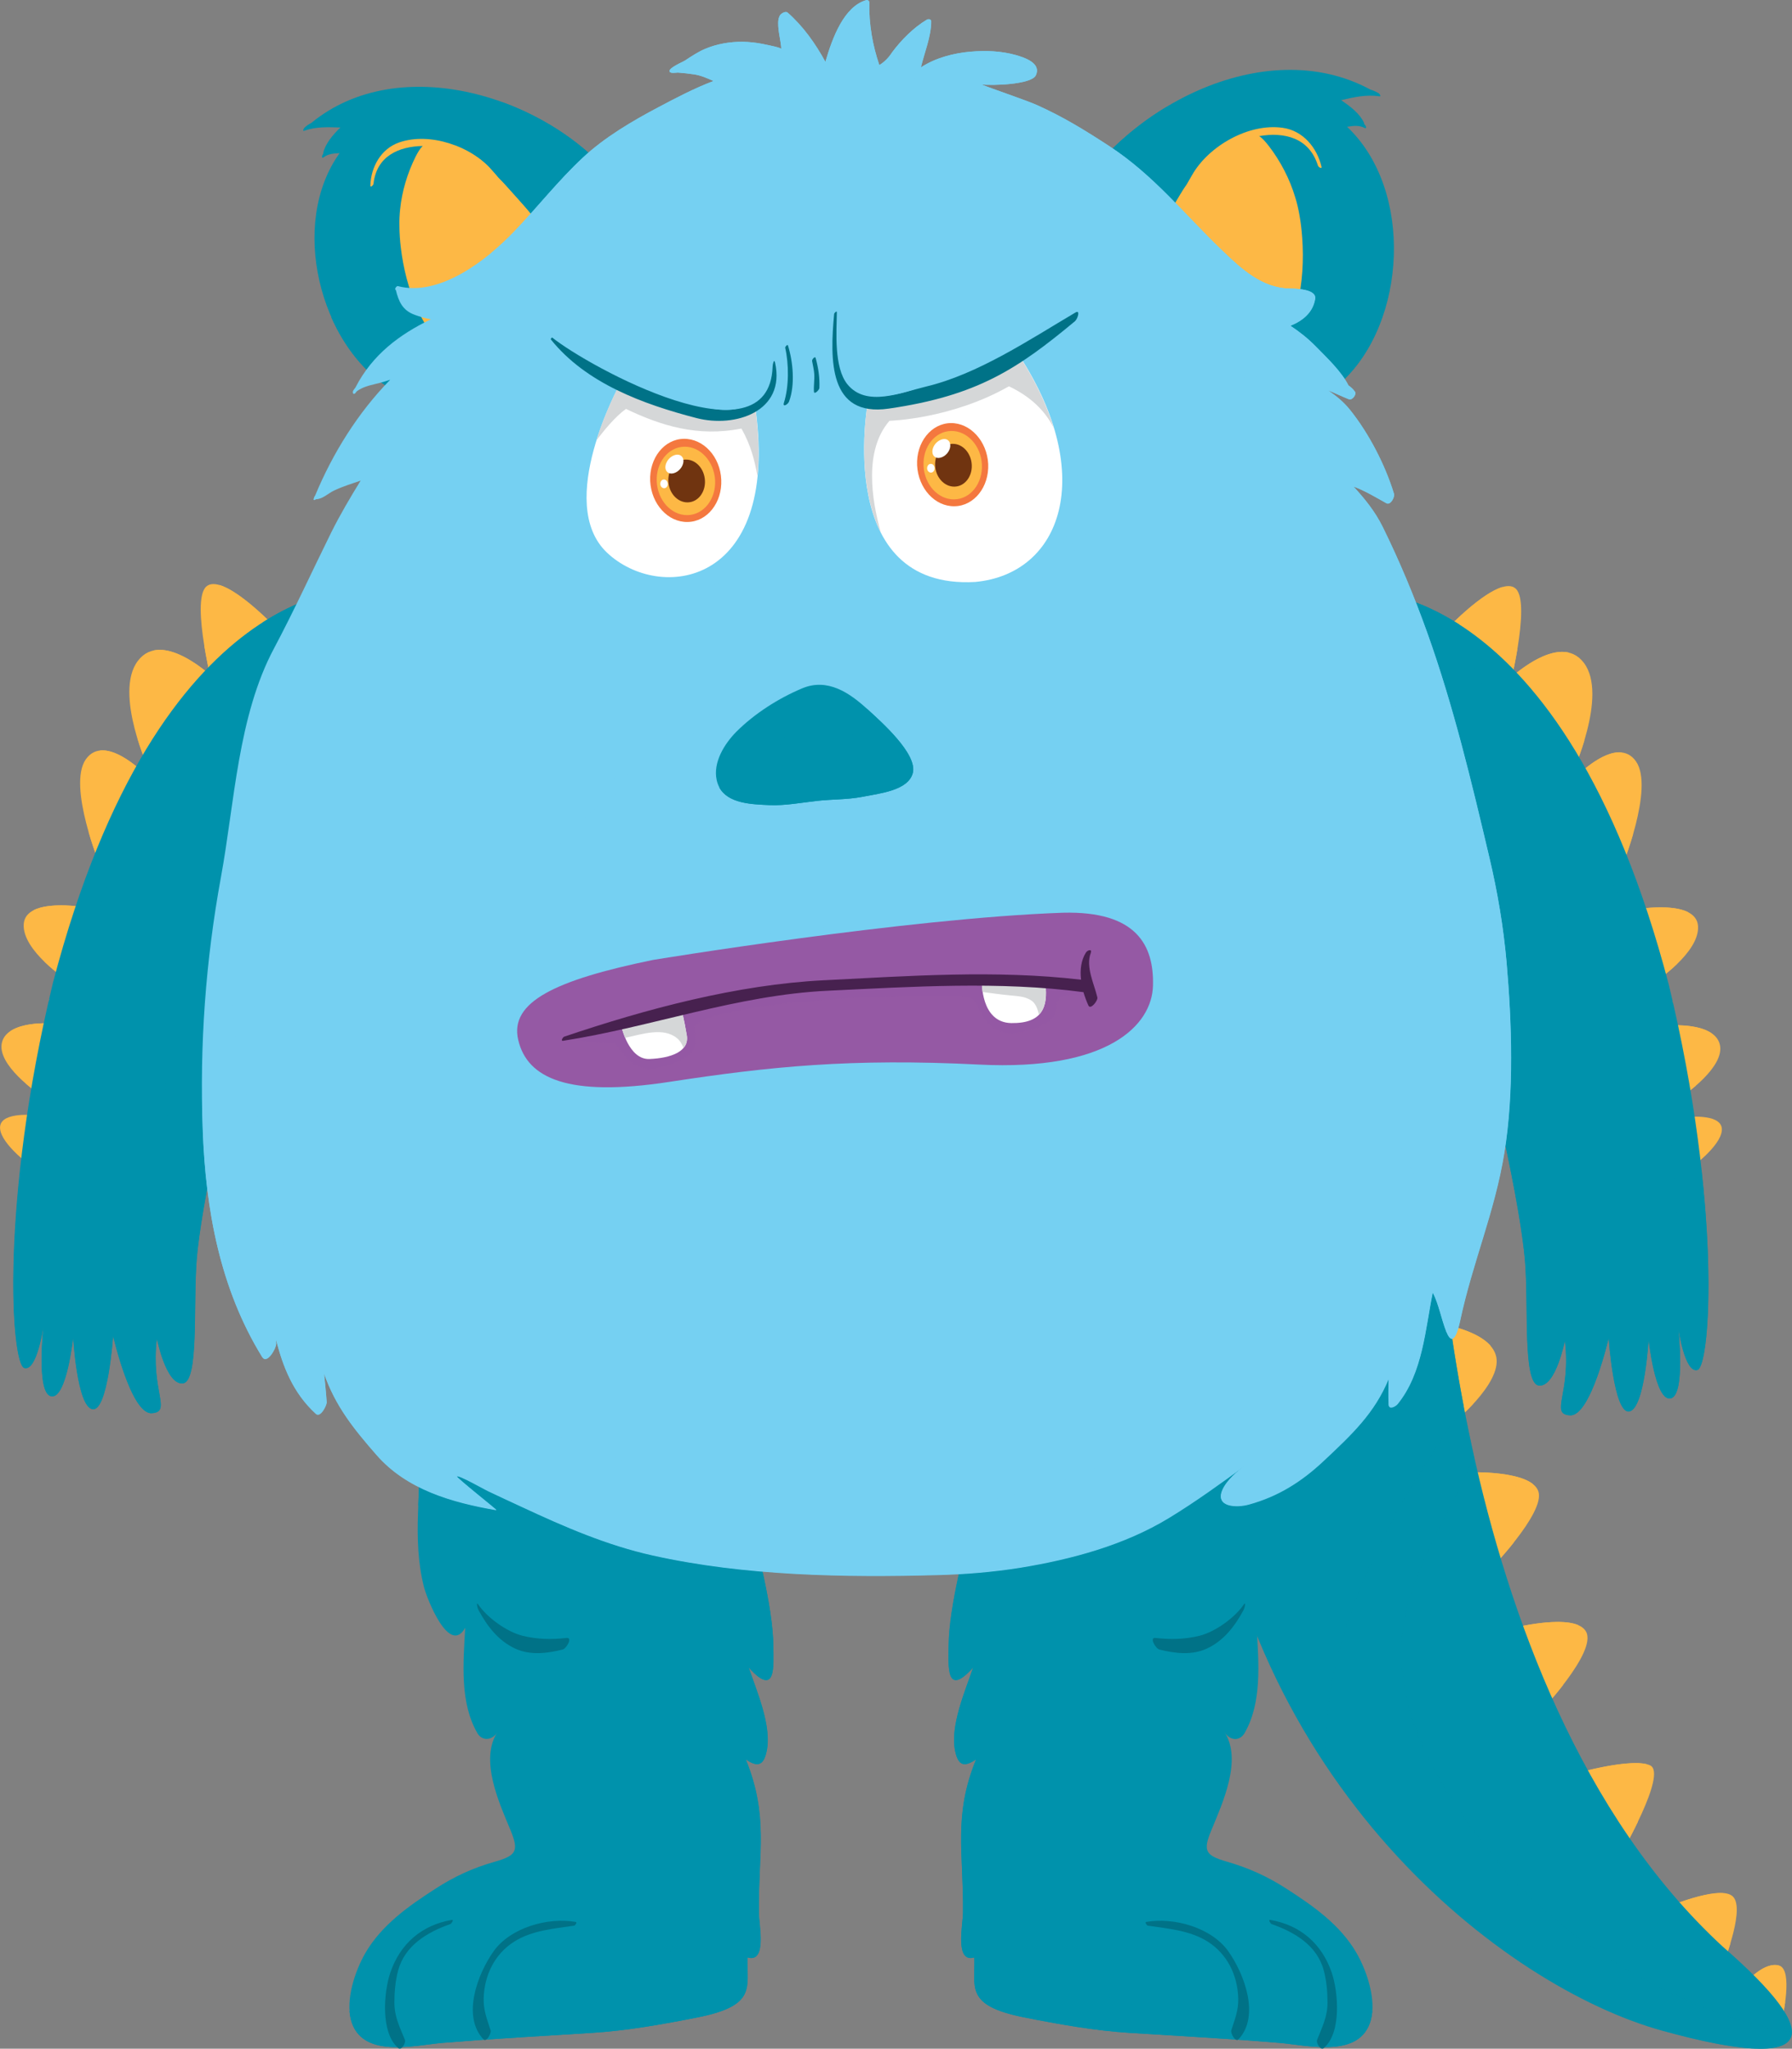 <?xml version="1.0" encoding="utf-8"?>
<!-- Generator: Adobe Illustrator 24.0.1, SVG Export Plug-In . SVG Version: 6.00 Build 0)  -->
<svg version="1.1" id="Layer_1" xmlns="http://www.w3.org/2000/svg" xmlns:xlink="http://www.w3.org/1999/xlink" x="0px" y="0px"
	 viewBox="0 0 125.27 143.14" style="enable-background:new 0 0 125.27 143.14;" xml:space="preserve">
<rect x="0" y="0" width="125.27" height="143.14" fill="#808080" stroke="none"/>
<style type="text/css">
	.st0{fill:#FDB845;}
	.st1{fill:#0092AC;}
	.st2{opacity:0.5;fill:#0092AC;}
	.st3{fill:#007287;}
	.st4{fill:none;}
	.st5{fill:#F79142;}
	.st6{fill:#75D0F2;}
	.st7{fill:#FFFFFF;}
	.st8{fill:#D5D7D8;}
	.st9{fill:#F4783F;}
	.st10{fill:#703410;}
	.st11{fill:#9559A4;}
	.st12{opacity:0.5;fill:#9559A4;}
	.st13{fill:#47214F;}
</style>
<g>
	<g>
		<g>
			<path class="st0" d="M100.4,92.45c0,0,3.83,0.49,4.2,2.37c0.36,1.88-3.04,4.62-3.04,4.62L100.4,92.45z"/>
			<path class="st0" d="M102.48,94.94c0.21-0.8,0.98-0.95,1.73-0.9c-1.07-1.25-3.81-1.6-3.81-1.6l1.16,6.99c0,0,0.69-0.56,1.42-1.34
				C102.47,97.12,102.21,95.97,102.48,94.94z"/>
			<path class="st0" d="M102.59,102.87c0,0,4.44-0.19,4.95,1.33c0.51,1.52-3.55,5.65-3.55,5.65L102.59,102.87z"/>
			<path class="st0" d="M105.41,106.69c-0.2-0.66-0.51-1.38-0.32-2.07c0.21-0.74,1.19-0.96,2.08-0.92c-1.2-0.97-4.58-0.83-4.58-0.83
				l1.4,6.98c0,0,0.92-0.94,1.83-2.08C105.65,107.43,105.52,107.06,105.41,106.69z"/>
			<path class="st0" d="M105.45,113.82c0,0,4.67-1.24,5.43,0.19c0.76,1.43-3.24,5.62-3.24,5.62L105.45,113.82z"/>
			<path class="st0" d="M108.49,115.15c0.09-1.12,0.94-1.44,1.85-1.6c-1.46-0.64-4.89,0.27-4.89,0.27l2.19,5.81
				c0,0,0.8-0.84,1.62-1.89C108.77,116.93,108.42,116.06,108.49,115.15z"/>
			<path class="st0" d="M110.11,123.91c0,0,4-1.14,5.24-0.57c1.24,0.57-2.09,6.28-2.09,6.28L110.11,123.91z"/>
			<path class="st0" d="M113.62,124.77c0.01-0.88,0.74-1.3,1.52-1.5c-1.43-0.38-5.02,0.65-5.02,0.65l3.14,5.71
				c0,0,0.63-1.08,1.24-2.35C113.94,126.56,113.6,125.68,113.62,124.77z"/>
			<path class="st0" d="M116.3,133.34c0,0,3.74-1.62,4.76-0.9c1.03,0.72-0.55,4.55-0.51,4.65
				C120.59,137.2,116.3,133.34,116.3,133.34z"/>
			<path class="st0" d="M119.42,133.42c0.12-0.5,0.54-0.88,1.03-1.15c-1.44-0.09-4.15,1.07-4.15,1.07s4.29,3.86,4.25,3.76
				c-0.01-0.04,0.2-0.61,0.42-1.34C120.1,135.34,119.19,134.35,119.42,133.42z"/>
			<path class="st0" d="M122.16,138.39c0,0,1.23-1.37,2.22-1.06c0.99,0.31,0.21,3.7,0.21,3.7L122.16,138.39z"/>
			<path class="st0" d="M123.91,138.49c-0.07-0.48,0.14-0.87,0.45-1.16c-0.99-0.28-2.2,1.07-2.2,1.07l2.43,2.63
				c0,0,0.12-0.51,0.2-1.15C124.35,139.53,123.99,139.09,123.91,138.49z"/>
		</g>
		<path class="st1" d="M100.28,80.06c0,0,0.32,37.64,20.12,55.92c7.24,6.28,6.85,8.95-4.19,5.9c-11.04-3.05-29.32-17.14-31.99-42.27
			C81.18,72.38,99.2,66.03,100.28,80.06z"/>
		<path class="st2" d="M115.1,138.37c-3.72-2-7.27-4.57-10-7.83c-3.31-3.95-6.61-8.67-7.1-13.96c-0.5-5.45,2.95-9.97,5.05-14.79
			c-2.69-11.98-2.78-21.73-2.78-21.73c-1.08-14.03-19.1-7.68-16.06,19.55c2.67,25.13,20.95,39.23,31.99,42.27
			c6.18,1.71,9.02,1.62,9.06,0.11C121.68,141.39,118.16,140.02,115.1,138.37z"/>
		<path class="st2" d="M93.51,115.73c1.64-6.36,5.05-12.1,8.82-17.46c-1.98-10.32-2.04-18.22-2.04-18.22
			c-1.08-14.03-19.1-7.68-16.06,19.55c1.01,9.52,4.26,17.45,8.51,23.8C92.58,120.84,92.86,118.24,93.51,115.73z"/>
		<path class="st1" d="M103.46,106.77c0,0,4.9,21.61,19.11,31.8C111.5,135.55,102.45,113.18,103.46,106.77z"/>
	</g>
	<g>
		<g>
			<path class="st1" d="M54.06,114.99c-0.03-2.81-1.24-7.13-1.45-8.12c-0.73-3.38-1.67-6.74-2.56-10.08
				c-0.79-2.95-1.74-5.96-3.61-8.42c-2.11-2.77-5.49-4.06-8.87-2.92c-7.69,2.59-8.12,13.67-8.35,20.3
				c-0.06,1.72-0.01,3.47,0.42,5.14c0.21,0.82,1.77,4.81,2.88,2.84c-0.14,2.49-0.38,5.23,0.85,7.36c0.29,0.5,0.87,0.53,1.26,0.12
				c0.05-0.06,0.1-0.12,0.14-0.19c-1.26,1.94,0.13,4.96,0.91,6.83c0.6,1.46,0.44,1.79-1.08,2.22c-1.52,0.43-2.83,1.03-4.16,1.89
				c-1.88,1.21-3.77,2.54-4.91,4.51c-0.71,1.24-1.38,3.23-0.99,4.66c0.74,2.73,4.43,1.77,6.4,1.6c3.28-0.27,7.2-0.5,10.47-0.7
				c2.43-0.15,4.94-0.6,7.36-1.08c4.19-0.83,3.41-2.12,3.49-4.19c1.38,0.41,0.8-2.28,0.79-3.13c-0.04-4.18,0.7-6.75-0.91-10.7
				c0.75,0.49,1.23,0.53,1.46-0.59c0.37-1.76-0.71-4.21-1.26-5.84C54.26,118.64,54.08,116.41,54.06,114.99z"/>
		</g>
		<g>
			<path class="st1" d="M54.06,114.99c-0.03-2.81-1.24-7.13-1.45-8.12c-0.73-3.38-1.67-6.74-2.56-10.08
				c-0.79-2.95-1.74-5.96-3.61-8.42c-2.11-2.77-5.49-4.06-8.87-2.92c-7.48,2.52-8.09,13.07-8.33,19.74c2.7,1.22,8.26,3.51,15.2,5.14
				c4.15,1.1,6.72,6.35,1.95,3.67c3.67,5.74,2.93,9.16-0.12,5.38c0,0,4,9.83,3.05,12.1c-0.61,1.47-2.93-2.57-2.93-2.57
				s2.95,8.27-2.08,10.14c-5.25,1.96-8.43,2.08-8.92-0.24c-0.49-2.32,1.1-3.91,2.81-4.28c0,0-6.48,0.73-7.21,4.64
				c-0.49,2.57-2.81,2.44-3.18-0.49c-0.37-2.93,3.68-4.26,3.68-4.26s-5.02,0.84-5.51,4.01c-0.23,1.5-0.9,2.17-1.55,2.08
				c0.02,0.21,0.05,0.42,0.1,0.62c0.74,2.73,4.43,1.77,6.4,1.6c3.28-0.27,7.2-0.5,10.47-0.7c2.43-0.15,4.94-0.6,7.36-1.08
				c4.19-0.83,3.41-2.12,3.49-4.19c1.38,0.41,0.8-2.28,0.79-3.13c-0.04-4.18,0.7-6.75-0.91-10.7c0.75,0.49,1.23,0.53,1.46-0.59
				c0.37-1.76-0.71-4.21-1.26-5.84C54.26,118.64,54.08,116.41,54.06,114.99z"/>
		</g>
		<g>
			<path class="st3" d="M40.24,134.28c-1.93-0.34-4.56,0.39-5.74,2.06c-1.1,1.55-2.24,4.52-0.7,6.15c0.21,0.22,0.55-0.44,0.5-0.62
				c-0.25-0.81-0.51-1.37-0.49-2.26c0.05-1.6,0.76-3.08,2.13-3.95c1.24-0.79,2.79-0.91,4.2-1.12
				C40.21,134.53,40.37,134.3,40.24,134.28z"/>
			<path class="st3" d="M31.58,134.14c-2.1,0.36-3.6,1.66-4.29,3.67c-0.47,1.37-0.7,4.24,0.56,5.29c0.22,0.18,0.53-0.39,0.46-0.57
				c-0.38-0.95-0.74-1.61-0.74-2.63c0-0.72,0.07-1.52,0.26-2.22c0.47-1.76,2.05-2.69,3.65-3.25
				C31.57,134.39,31.75,134.11,31.58,134.14z"/>
		</g>
		<path class="st3" d="M39.6,114.44c-1.04,0.12-2.04,0.1-3.06-0.15c-1.13-0.28-2.49-1.28-3.11-2.19c-0.15-0.23-0.08,0.21,0.03,0.41
			c0.6,1.11,1.38,2.13,2.55,2.67c1.06,0.49,2.23,0.34,3.32,0.07C39.6,115.18,40.06,114.38,39.6,114.44z"/>
		<path class="st1" d="M37.46,113.68c-0.62-0.19-1.2-0.45-1.79-0.73c-0.42-0.2-0.97-0.56-1.13-1c-0.05-0.13-0.28,0.14-0.26,0.24
			c0.13,0.51,0.54,0.77,0.89,1.13c0.47,0.49,1.39,0.8,2.06,0.83C37.39,114.15,37.68,113.74,37.46,113.68z"/>
		<path class="st1" d="M38.65,129.77c-1.55-2.69-2.58-7.93-2.22-11.04c0.05-0.46-0.4-0.29-0.59-0.08c-0.42,0.45-1.15,1.17-1.28,0.13
			c-0.11-0.89-0.02-1.83,0.01-2.72c0.01-0.27-0.29,0.04-0.31,0.17c-0.21,1.17-0.89,3.01-0.16,4.11c0.29,0.44,0.89,0.05,1.38-0.39
			c-0.12,1.51,0.07,2.85,0.47,4.4c0.4,1.58,0.79,3.41,1.92,4.63C38.17,129.3,38.85,130.1,38.65,129.77z"/>
	</g>
	<g>
		<g>
			<path class="st1" d="M68.03,116.5c-0.55,1.63-1.63,4.08-1.26,5.84c0.23,1.12,0.71,1.08,1.46,0.59c-1.6,3.95-0.86,6.52-0.91,10.7
				c-0.01,0.85-0.59,3.54,0.79,3.13c0.08,2.07-0.7,3.36,3.49,4.19c2.42,0.48,4.93,0.93,7.36,1.08c3.27,0.2,7.2,0.42,10.47,0.7
				c1.97,0.16,5.66,1.13,6.4-1.6c0.39-1.43-0.28-3.42-0.99-4.66c-1.14-1.98-3.03-3.3-4.91-4.51c-1.33-0.86-2.64-1.45-4.16-1.89
				c-1.53-0.44-1.69-0.76-1.08-2.22c0.77-1.87,2.17-4.89,0.91-6.83c0.04,0.07,0.09,0.13,0.14,0.19c0.39,0.42,0.96,0.39,1.26-0.12
				c1.23-2.13,0.99-4.87,0.85-7.36c1.11,1.97,2.67-2.02,2.88-2.84c0.43-1.67,0.48-3.42,0.42-5.14c-0.23-6.63-0.66-17.71-8.35-20.3
				c-3.37-1.13-6.75,0.15-8.87,2.92c-1.87,2.46-2.83,5.47-3.61,8.42c-0.89,3.34-1.84,6.7-2.56,10.08c-0.21,0.99-1.43,5.31-1.45,8.12
				C66.3,116.41,66.12,118.64,68.03,116.5z"/>
		</g>
		<g>
			<path class="st1" d="M66.32,114.99c0.03-2.81,1.24-7.13,1.45-8.12c0.73-3.38,1.67-6.74,2.56-10.08c0.79-2.95,1.74-5.96,3.61-8.42
				c2.11-2.77,5.49-4.06,8.87-2.92c7.48,2.52,8.09,13.07,8.33,19.74c-2.7,1.22-8.26,3.51-15.2,5.14c-4.15,1.1-6.72,6.35-1.96,3.67
				c-3.67,5.74-2.93,9.16,0.12,5.38c0,0-4,9.83-3.06,12.1c0.61,1.47,2.93-2.57,2.93-2.57s-2.95,8.27,2.08,10.14
				c5.25,1.96,8.43,2.08,8.92-0.24c0.49-2.32-1.1-3.91-2.81-4.28c0,0,6.48,0.73,7.21,4.64c0.49,2.57,2.81,2.44,3.18-0.49
				c0.37-2.93-3.68-4.26-3.68-4.26s5.02,0.84,5.51,4.01c0.23,1.5,0.9,2.17,1.55,2.08c-0.02,0.21-0.05,0.42-0.1,0.62
				c-0.74,2.73-4.43,1.77-6.4,1.6c-3.28-0.27-7.2-0.5-10.47-0.7c-2.43-0.15-4.94-0.6-7.36-1.08c-4.19-0.83-3.41-2.12-3.49-4.19
				c-1.38,0.41-0.8-2.28-0.79-3.13c0.04-4.18-0.7-6.75,0.91-10.7c-0.75,0.49-1.23,0.53-1.46-0.59c-0.37-1.76,0.71-4.21,1.26-5.84
				C66.12,118.64,66.3,116.41,66.32,114.99z"/>
		</g>
		<g>
			<path class="st3" d="M80.13,134.28c1.93-0.34,4.56,0.39,5.74,2.06c1.1,1.55,2.24,4.52,0.7,6.15c-0.21,0.22-0.55-0.44-0.5-0.62
				c0.25-0.81,0.51-1.37,0.49-2.26c-0.05-1.6-0.76-3.08-2.13-3.95c-1.24-0.79-2.79-0.91-4.2-1.12
				C80.17,134.53,80.01,134.3,80.13,134.28z"/>
			<path class="st3" d="M88.8,134.14c2.1,0.36,3.6,1.66,4.29,3.67c0.47,1.37,0.7,4.24-0.56,5.29c-0.22,0.18-0.54-0.39-0.46-0.57
				c0.37-0.95,0.73-1.61,0.73-2.63c0-0.72-0.07-1.52-0.26-2.22c-0.46-1.76-2.05-2.69-3.65-3.25
				C88.81,134.39,88.63,134.11,88.8,134.14z"/>
		</g>
		<path class="st3" d="M80.78,114.44c1.04,0.12,2.03,0.1,3.06-0.15c1.13-0.28,2.49-1.28,3.11-2.19c0.15-0.23,0.08,0.21-0.03,0.41
			c-0.6,1.11-1.38,2.13-2.55,2.67c-1.06,0.49-2.23,0.34-3.32,0.07C80.78,115.18,80.32,114.38,80.78,114.44z"/>
		<path class="st1" d="M82.92,113.68c0.62-0.19,1.21-0.45,1.79-0.73c0.42-0.2,0.97-0.56,1.13-1c0.05-0.13,0.28,0.14,0.26,0.24
			c-0.13,0.51-0.54,0.77-0.89,1.13c-0.47,0.49-1.39,0.8-2.06,0.83C82.99,114.15,82.7,113.74,82.92,113.68z"/>
		<path class="st1" d="M81.73,129.77c1.55-2.69,2.58-7.93,2.22-11.04c-0.05-0.46,0.4-0.29,0.59-0.08c0.42,0.45,1.15,1.17,1.28,0.13
			c0.11-0.89,0.02-1.83-0.01-2.72c-0.01-0.27,0.29,0.04,0.31,0.17c0.22,1.17,0.89,3.01,0.16,4.11c-0.29,0.44-0.89,0.05-1.38-0.39
			c0.12,1.51-0.07,2.85-0.47,4.4c-0.4,1.58-0.79,3.41-1.92,4.63C82.21,129.3,81.53,130.1,81.73,129.77z"/>
	</g>
	<g>
		<g>
			<path class="st0" d="M1.87,81.23c0,0-2-1.52-1.86-2.55c0.14-1.03,2.48-0.76,2.48-0.76L1.87,81.23z"/>
			<path class="st0" d="M2.69,76.4c0,0-2.96-2-2.55-3.58c0.41-1.58,3.58-1.31,3.58-1.31L2.69,76.4z"/>
			<path class="st0" d="M0.72,72.05c0.75,0.32,1.24,0.91,1.29,1.92c0.03,0.59-0.06,1.17-0.18,1.76c0.48,0.41,0.87,0.67,0.87,0.67
				l1.03-4.89C3.73,71.51,1.75,71.34,0.72,72.05z"/>
			<path class="st0" d="M4.69,68.48c0,0-3.17-2.07-3.03-3.93c0.14-1.86,4.2-1.17,4.2-1.17L4.69,68.48z"/>
			<path class="st0" d="M2.32,63.61c0.71,0.16,1.22,0.65,1.17,1.69c-0.03,0.66-0.17,1.29-0.35,1.92c0.77,0.74,1.55,1.25,1.55,1.25
				l1.17-5.1C5.86,63.38,3.51,62.98,2.32,63.61z"/>
			<path class="st0" d="M7.03,60.56c0,0-2.34-5.65-1.03-7.51c1.31-1.86,4.13,1.03,4.13,1.03S6.9,60.49,7.03,60.56z"/>
			<path class="st0" d="M10.13,54.08c0,0-1.77-1.81-3.15-1.64c1.03,1.32,0.16,3.71-0.78,5.71c0.39,1.35,0.83,2.41,0.83,2.41
				C6.9,60.49,10.13,54.08,10.13,54.08z"/>
			<path class="st0" d="M10.48,53.94c0,0-2.57-5.5-0.84-7.77c1.72-2.27,5.32,1.23,5.32,1.23L10.48,53.94z"/>
			<path class="st0" d="M10.68,45.46c1.99,1.42,0.35,4.21-1.07,6.13c0.4,1.34,0.88,2.35,0.88,2.35l4.48-6.54
				C14.96,47.4,12.5,45.01,10.68,45.46z"/>
			<path class="st0" d="M14.96,48.36c0,0-1.65-6.34-0.55-7.37c1.1-1.03,4.62,2.62,4.62,2.62L14.96,48.36z"/>
			<path class="st0" d="M15.33,40.87c0.66,1.39,0.15,3.11-1.04,4.3c0.28,1.67,0.67,3.19,0.67,3.19l4.06-4.75
				C19.02,43.61,16.79,41.29,15.33,40.87z"/>
		</g>
		<path class="st1" d="M25.25,41.18c0,0-14.08-1.02-21.55,27.49c-3.73,15.44-2.91,26.63-2.01,26.9c0.9,0.27,1.35-2.97,1.35-2.97
			s-0.54,4.78,0.54,4.95c1.08,0.18,1.53-4.14,1.53-4.14s0.27,4.87,1.35,5.04c1.08,0.18,1.44-5.13,1.44-5.13s1.26,5.5,2.7,5.41
			c1.44-0.09-0.09-1.53,0.36-5.23c0,0,0.63,3.24,1.8,3.15c1.17-0.09,0.72-5.5,0.99-8.74c0.27-3.24,1.99-12.53,5.8-24.72
			C23.38,51.02,32.5,41.24,25.25,41.18z"/>
		<g>
			<path class="st4" d="M1.44,81.33c0.38-3.32,0.98-7.1,1.92-11.21C2.34,73.73,1.75,77.69,1.44,81.33z"/>
			<path class="st1" d="M25.25,41.18c0,0-2.96-0.21-6.89,2.31c0.19,0.28,0.3,0.93-0.28,1.85c-7.46,11.96-7.22,21.07-6.32,33.26
				c1.4,8.51,1.45,15.14,0.68,15.91c-0.77,0.77-1.33-2.32-1.54-5.33c-1.12,1.82-1.19,5.61-0.7,7.23c0.49,1.61-1.82,0.84-1.89-4.77
				c0,0-1.12,1.82-1.4,4.28c-0.28,2.46-2.11-0.56-1.26-5.75c-1.54,2.53-1.47,6.03-2.1,5.96c-0.63-0.07-0.42-3.79,0.28-6.53
				c-1.4,1.75-1.47,4.28-2.1,4.21c-0.41-0.05-0.83-5.69-0.26-12.49C0.48,89.88,1.07,95.39,1.7,95.58c0.9,0.27,1.35-2.97,1.35-2.97
				s-0.54,4.78,0.54,4.95c1.08,0.18,1.53-4.14,1.53-4.14s0.27,4.87,1.35,5.04c1.08,0.18,1.44-5.13,1.44-5.13s1.26,5.5,2.7,5.41
				c1.44-0.09-0.09-1.53,0.36-5.23c0,0,0.63,3.24,1.8,3.15c1.17-0.09,0.72-5.5,0.99-8.74c0.27-3.24,1.99-12.53,5.8-24.72
				C23.38,51.02,32.5,41.24,25.25,41.18z"/>
			<path class="st5" d="M3.44,69.79c-0.02,0.11-0.05,0.22-0.08,0.32c0.03-0.1,0.06-0.21,0.09-0.31C3.45,69.8,3.44,69.79,3.44,69.79z
				"/>
		</g>
		<path class="st1" d="M14.49,48.03c0,0-11.23,13.9-11.42,40.37C0.21,71.65,7.64,54.89,14.49,48.03z"/>
	</g>
	<g>
		<g>
			<path class="st0" d="M118.5,81.36c0,0,2-1.52,1.86-2.55c-0.14-1.03-2.48-0.76-2.48-0.76L118.5,81.36z"/>
			<path class="st0" d="M117.67,76.54c0,0,2.96-2,2.55-3.58c-0.41-1.58-3.58-1.31-3.58-1.31L117.67,76.54z"/>
			<path class="st0" d="M119.64,72.19c-0.75,0.32-1.24,0.91-1.29,1.92c-0.03,0.59,0.06,1.17,0.18,1.76
				c-0.48,0.41-0.87,0.67-0.87,0.67l-1.03-4.89C116.64,71.65,118.61,71.48,119.64,72.19z"/>
			<path class="st0" d="M115.67,68.62c0,0,3.17-2.07,3.03-3.93c-0.14-1.86-4.2-1.17-4.2-1.17L115.67,68.62z"/>
			<path class="st0" d="M118.04,63.75c-0.71,0.16-1.22,0.65-1.17,1.69c0.03,0.66,0.17,1.29,0.35,1.92
				c-0.77,0.74-1.55,1.25-1.55,1.25l-1.17-5.1C114.5,63.52,116.86,63.12,118.04,63.75z"/>
			<path class="st0" d="M113.33,60.7c0,0,2.34-5.65,1.03-7.51c-1.31-1.86-4.13,1.03-4.13,1.03S113.47,60.63,113.33,60.7z"/>
			<path class="st0" d="M110.23,54.22c0,0,1.76-1.81,3.15-1.65c-1.02,1.32-0.16,3.71,0.78,5.71c-0.39,1.35-0.83,2.41-0.83,2.41
				C113.47,60.63,110.23,54.22,110.23,54.22z"/>
			<path class="st0" d="M109.88,54.08c0,0,2.56-5.5,0.84-7.77c-1.72-2.27-5.32,1.23-5.32,1.23L109.88,54.08z"/>
			<path class="st0" d="M109.69,45.6c-1.99,1.42-0.35,4.21,1.07,6.13c-0.4,1.34-0.88,2.35-0.88,2.35l-4.48-6.55
				C105.41,47.54,107.86,45.15,109.69,45.6z"/>
			<path class="st0" d="M105.41,48.5c0,0,1.65-6.34,0.55-7.37c-1.1-1.03-4.62,2.62-4.62,2.62L105.41,48.5z"/>
			<path class="st0" d="M105.04,41.01c-0.66,1.39-0.15,3.11,1.04,4.3c-0.28,1.67-0.67,3.19-0.67,3.19l-4.07-4.75
				C101.34,43.75,103.57,41.43,105.04,41.01z"/>
		</g>
		<path class="st1" d="M95.11,41.32c0,0,14.08-1.02,21.55,27.49c3.73,15.44,2.91,26.63,2.01,26.9c-0.9,0.27-1.35-2.97-1.35-2.97
			s0.54,4.78-0.54,4.96c-1.08,0.18-1.53-4.14-1.53-4.14s-0.27,4.86-1.35,5.05c-1.08,0.18-1.44-5.14-1.44-5.14s-1.26,5.5-2.7,5.41
			c-1.44-0.09,0.09-1.53-0.36-5.23c0,0-0.63,3.24-1.8,3.15c-1.17-0.09-0.72-5.5-0.99-8.74c-0.27-3.24-2-12.53-5.8-24.72
			C96.98,51.15,87.86,41.38,95.11,41.32z"/>
		<g>
			<path class="st4" d="M118.92,81.47c-0.38-3.32-0.98-7.1-1.92-11.22C118.03,73.87,118.62,77.83,118.92,81.47z"/>
			<path class="st1" d="M95.11,41.32c0,0,2.96-0.21,6.89,2.31c-0.19,0.28-0.3,0.93,0.28,1.85c7.46,11.96,7.22,21.07,6.32,33.26
				c-1.4,8.5-1.45,15.14-0.68,15.91c0.77,0.77,1.33-2.31,1.54-5.33c1.12,1.82,1.19,5.61,0.7,7.23c-0.49,1.61,1.82,0.84,1.9-4.77
				c0,0,1.12,1.82,1.4,4.28c0.28,2.46,2.11-0.56,1.26-5.75c1.54,2.53,1.47,6.03,2.1,5.96c0.63-0.07,0.42-3.79-0.28-6.53
				c1.4,1.75,1.47,4.28,2.11,4.21c0.41-0.05,0.83-5.69,0.26-12.48c0.97,8.55,0.38,14.06-0.25,14.25c-0.9,0.27-1.35-2.97-1.35-2.97
				s0.54,4.78-0.54,4.96c-1.08,0.18-1.53-4.14-1.53-4.14s-0.27,4.86-1.35,5.05c-1.08,0.18-1.44-5.14-1.44-5.14s-1.26,5.5-2.7,5.41
				c-1.44-0.09,0.09-1.53-0.36-5.23c0,0-0.63,3.24-1.8,3.15c-1.17-0.09-0.72-5.5-0.99-8.74c-0.27-3.24-2-12.53-5.8-24.72
				C96.98,51.15,87.86,41.38,95.11,41.32z"/>
			<path class="st5" d="M116.92,69.93c0.02,0.11,0.05,0.22,0.08,0.32c-0.03-0.1-0.06-0.21-0.09-0.31
				C116.92,69.94,116.92,69.93,116.92,69.93z"/>
		</g>
		<path class="st1" d="M105.87,48.17c0,0,11.23,13.9,11.43,40.37C120.15,71.78,112.73,55.03,105.87,48.17z"/>
	</g>
	<g>
		<path class="st1" d="M43.41,13.14c-0.06-0.09-0.13-0.17-0.2-0.26c0.04-0.09,0.07-0.17,0.08-0.26c0.06-0.31-0.15-0.26-0.36-0.09
			c-4.71-5.82-15.01-9-21.17-3.94c-0.18,0.09-0.35,0.2-0.5,0.36c-0.03,0.03-0.12,0.23,0,0.19c0.82-0.3,1.68-0.26,2.54-0.23
			c-0.03,0.03-0.06,0.05-0.09,0.08c-0.44,0.44-0.95,1.03-1.1,1.64c-0.01,0.05-0.02,0.09-0.02,0.13c0,0-0.01,0-0.01,0.01
			c-0.08,0.09-0.12,0.35,0.06,0.21c0.3-0.23,0.7-0.26,1.1-0.28c-3.54,4.93-1.41,13.4,3.56,16.45c0,0.01,0,0.02,0,0.04
			c-0.02,0.2,0.19,0.07,0.25-0.01c0.15-0.08,0.29-0.27,0.32-0.44c1.16-1.47,3.07-2.73,4.49-3.82c1.61-1.24,3.16-2.6,4.72-3.92
			c1.42-1.2,2.94-2.73,4.22-4.07c0.38-0.4,1.05-0.87,1.52-1.4c0.06,0.05,0.13,0.1,0.19,0.16C43.17,13.8,43.53,13.3,43.41,13.14z"/>
		<path class="st1" d="M43.41,13.14c-0.06-0.09-0.13-0.17-0.2-0.26c0.04-0.09,0.07-0.17,0.08-0.26c0.06-0.31-0.15-0.26-0.36-0.09
			c-1.91-2.35-4.72-4.27-7.81-5.39c0.4,0.43,0.81,1.01,0.5,1.57c-0.28,0.5-1.06,0.49-1.54,0.47c-2.39-0.1-5.42-1.48-7.63-0.14
			c-1.86,1.13-2.08,3.46-1.67,5.42c0.04,0.18,0.63-0.48,0.69-0.54c0.2-0.2,0.42-0.41,0.66-0.56c0.42-0.27,0.81-0.44,1.31-0.52
			c0.08-0.01,0.04,0.14,0.03,0.17c-0.43,1.14-1.03,2.28-1.25,3.49c-0.14,0.77-0.21,1.57,0.11,2.31c0.15,0.35,0.36,0.72,0.42,1.1
			c0.19,1.14-0.63,1.91-1.69,2.17c-0.71,0.17-1.34,0.18-1.91,0.07c0.92,2.09,2.34,3.9,4.14,5.01c0,0.01,0,0.02,0,0.04
			c-0.02,0.2,0.19,0.07,0.25-0.01c0.15-0.08,0.29-0.27,0.32-0.44c1.16-1.47,3.07-2.73,4.49-3.82c1.61-1.24,3.16-2.6,4.72-3.92
			c1.42-1.2,2.94-2.73,4.22-4.07c0.38-0.4,1.05-0.87,1.52-1.4c0.06,0.05,0.13,0.1,0.19,0.16C43.17,13.8,43.53,13.3,43.41,13.14z"/>
		<path class="st0" d="M38.72,17.42c-0.73-1.67-2.17-3.1-3.34-4.43c-0.18-0.2-0.36-0.39-0.55-0.58c-0.12-0.15-0.37-0.43-0.47-0.54
			c-1.43-1.65-4.3-2.66-6.45-1.92c-1.28,0.44-1.98,1.72-2.02,3.01c-0.01,0.18,0.21-0.02,0.22-0.12c0.21-1.93,1.76-2.61,3.44-2.64
			c-0.19,0.18-0.34,0.44-0.5,0.75c-0.57,1.15-0.95,2.4-1.08,3.68c-0.04,0.38-0.06,0.76-0.05,1.14c0,0.51,0.04,1.03,0.1,1.53
			c0.34,2.89,1.51,6.02,3.83,7.87c-0.07,0.13-0.12,0.38,0.07,0.26c0.46-0.27,0.75-0.71,1.14-1.07c0.89-0.83,1.76-1.67,2.61-2.54
			c0.87-0.89,1.65-1.89,2.49-2.82c0.11-0.13,0.23-0.26,0.35-0.4c0.05,0.08,0.1,0.16,0.16,0.25c0.13,0.2,0.44-0.23,0.41-0.38
			c-0.04-0.17-0.09-0.33-0.14-0.49c0.07-0.14,0.13-0.28,0.17-0.43C39.21,17.13,38.94,17.22,38.72,17.42z"/>
		<path class="st0" d="M31.15,15.19c0.57,2.11,1.82,3.99,3.24,5.63c0.35,0.41,0.72,0.81,1.09,1.2c0.06-0.06,0.13-0.13,0.19-0.19
			c0.87-0.89,1.65-1.89,2.49-2.82c0.11-0.13,0.23-0.26,0.35-0.4c0.05,0.08,0.1,0.16,0.16,0.25c0.13,0.2,0.44-0.23,0.41-0.38
			c-0.04-0.17-0.09-0.33-0.14-0.49c0.07-0.14,0.13-0.28,0.17-0.43c0.11-0.42-0.17-0.33-0.38-0.13c-0.73-1.67-2.17-3.1-3.34-4.43
			c-0.18-0.2-0.36-0.39-0.55-0.58c-0.12-0.15-0.37-0.43-0.47-0.54c-0.63-0.74-1.56-1.34-2.57-1.72
			C30.94,11.67,30.67,13.4,31.15,15.19z"/>
	</g>
	<g>
		<path class="st1" d="M74.72,15.81c0.06-0.07,0.11-0.13,0.17-0.2c0.59,0.46,1.39,0.82,1.86,1.16c1.6,1.14,3.49,2.43,5.21,3.39
			c1.89,1.05,3.76,2.16,5.69,3.13c1.7,0.85,3.94,1.78,5.44,3.08c0.07,0.17,0.26,0.35,0.43,0.4c0.08,0.08,0.33,0.17,0.26-0.03
			c0-0.01-0.01-0.02-0.01-0.04c4.56-4.17,5.08-13.42,0.4-17.84c0.42-0.07,0.84-0.12,1.2,0.07c0.21,0.11,0.12-0.16,0.02-0.23
			c0,0-0.01,0-0.01-0.01c-0.01-0.04-0.02-0.08-0.04-0.13c-0.28-0.61-0.93-1.11-1.47-1.48C93.82,7.05,93.79,7.03,93.75,7
			c0.88-0.21,1.77-0.41,2.69-0.27c0.13,0.02-0.01-0.18-0.04-0.2C96.2,6.41,96,6.32,95.8,6.26c-7.43-4.02-17.51,1.35-21.25,8.35
			c-0.25-0.13-0.48-0.14-0.35,0.17c0.04,0.09,0.09,0.17,0.14,0.25c-0.05,0.1-0.11,0.21-0.16,0.31
			C74.09,15.55,74.56,15.99,74.72,15.81z"/>
		<path class="st1" d="M74.18,15.35c0.05-0.11,0.1-0.21,0.16-0.31c-0.05-0.08-0.1-0.17-0.14-0.25c-0.13-0.31,0.1-0.3,0.35-0.17
			c1.51-2.83,4.06-5.4,7.05-7.18c-0.33,0.53-0.65,1.21-0.21,1.74c0.39,0.47,1.2,0.3,1.7,0.18c2.47-0.59,5.34-2.62,7.92-1.68
			c2.17,0.8,2.85,3.18,2.82,5.3c0,0.19-0.76-0.38-0.83-0.43c-0.25-0.17-0.52-0.34-0.8-0.45c-0.49-0.2-0.94-0.3-1.47-0.27
			c-0.09,0-0.01,0.15,0,0.18c0.68,1.1,1.53,2.17,2,3.38c0.3,0.78,0.53,1.6,0.35,2.43c-0.08,0.39-0.23,0.82-0.22,1.23
			c0.03,1.22,1.04,1.86,2.19,1.92c0.77,0.04,1.43-0.08,2-0.31c-0.54,2.36-1.66,4.53-3.3,6.04c0,0.01,0.01,0.02,0.01,0.04
			c0.06,0.2-0.18,0.11-0.26,0.03c-0.17-0.05-0.36-0.23-0.43-0.4c-1.5-1.3-3.74-2.22-5.44-3.08c-1.93-0.97-3.81-2.08-5.69-3.13
			c-1.72-0.96-3.61-2.25-5.21-3.39c-0.48-0.34-1.27-0.69-1.86-1.16c-0.06,0.07-0.11,0.13-0.17,0.2
			C74.56,15.99,74.09,15.55,74.18,15.35z"/>
		<path class="st0" d="M79.92,18.87c0.43-1.88,1.64-3.67,2.58-5.28c0.14-0.24,0.3-0.48,0.46-0.71c0.1-0.18,0.3-0.52,0.38-0.66
			c1.15-2.01,3.94-3.63,6.33-3.29c1.43,0.2,2.4,1.4,2.71,2.72c0.04,0.19-0.22,0.02-0.25-0.08c-0.61-1.96-2.36-2.36-4.11-2.06
			c0.24,0.15,0.44,0.39,0.67,0.68c0.83,1.08,1.47,2.31,1.86,3.62c0.12,0.38,0.21,0.78,0.28,1.17c0.1,0.53,0.16,1.08,0.2,1.62
			c0.23,3.08-0.36,6.56-2.41,8.96c0.09,0.12,0.2,0.37-0.02,0.29c-0.53-0.19-0.93-0.58-1.41-0.89c-1.09-0.69-2.17-1.38-3.23-2.12
			c-1.09-0.75-2.09-1.64-3.15-2.43c-0.15-0.11-0.3-0.22-0.44-0.35c-0.04,0.1-0.08,0.19-0.11,0.29c-0.09,0.24-0.51-0.15-0.5-0.31
			c0.01-0.18,0.02-0.36,0.05-0.54c-0.1-0.13-0.19-0.27-0.26-0.41C79.35,18.67,79.65,18.71,79.92,18.87z"/>
		<path class="st0" d="M87.35,15.04c-0.17,2.31-1.1,4.52-2.24,6.51c-0.29,0.5-0.58,0.98-0.89,1.46c-0.08-0.05-0.16-0.11-0.24-0.16
			c-1.09-0.75-2.09-1.64-3.15-2.43c-0.15-0.11-0.3-0.22-0.44-0.35c-0.04,0.1-0.08,0.19-0.11,0.29c-0.09,0.24-0.51-0.15-0.5-0.31
			c0.01-0.18,0.02-0.36,0.05-0.54c-0.1-0.13-0.19-0.27-0.26-0.41c-0.2-0.42,0.11-0.38,0.37-0.22c0.43-1.88,1.64-3.67,2.58-5.28
			c0.14-0.24,0.3-0.48,0.46-0.71c0.1-0.18,0.3-0.52,0.38-0.66c0.51-0.89,1.35-1.71,2.33-2.31C86.86,11.32,87.5,13.07,87.35,15.04z"
			/>
	</g>
	<path class="st6" d="M104.11,59.92c-1.25-5.3-2.51-10.59-4.35-15.73c-0.9-2.51-1.93-4.99-3.11-7.38c-0.54-1.09-1.26-1.97-2.04-2.82
		c0.81,0.3,1.59,0.77,2.3,1.17c0.29,0.16,0.6-0.43,0.53-0.66c-0.61-2.01-1.76-4.23-3.07-5.86c-0.45-0.56-0.98-0.99-1.54-1.37
		c0.5,0.2,0.97,0.43,1.47,0.63c0.21,0.08,0.54-0.33,0.42-0.52c-0.12-0.18-0.28-0.33-0.46-0.45c-0.5-0.99-1.51-1.93-2.27-2.71
		c-0.58-0.59-1.17-1.05-1.79-1.46c0.87-0.35,1.58-0.93,1.73-1.88c0.11-0.72-1.47-0.71-1.81-0.72c-1.91-0.04-3.36-1.38-4.66-2.63
		c-2.67-2.55-4.8-5.29-7.95-7.34c-1.69-1.1-3.18-2.02-5.03-2.85c-0.71-0.32-3.17-1.15-3.88-1.44c0.68,0.09,3.48,0.02,3.8-0.63
		c0.42-0.87-0.82-1.26-1.42-1.43c-1.01-0.28-2.08-0.32-3.13-0.23c-1.18,0.1-2.46,0.43-3.48,1.1c0.25-1.06,0.71-2.12,0.72-3.21
		c0-0.17-0.2-0.19-0.31-0.12C63.86,1.93,63,2.8,62.36,3.66c-0.23,0.36-0.52,0.66-0.89,0.89c-0.23-0.68-0.41-1.37-0.53-2.08
		c-0.13-0.78-0.19-1.51-0.17-2.3c0-0.12-0.12-0.19-0.22-0.16c-1.55,0.45-2.36,2.62-2.85,4.31C57,3.04,56.15,1.84,55.06,0.88
		c-0.15-0.13-0.44,0.06-0.52,0.17C54.43,1.21,54.4,1.41,54.4,1.6c-0.01,0.6,0.18,1.22,0.22,1.82c-0.01-0.1-1.18-0.32-1.31-0.35
		c-0.45-0.09-0.92-0.14-1.38-0.15c-0.9-0.01-1.83,0.15-2.65,0.5c-0.49,0.21-0.94,0.51-1.38,0.8c-0.16,0.11-1.2,0.53-1.09,0.78
		c0.06,0.15,0.45,0.07,0.58,0.07c0.39,0.03,0.77,0.07,1.16,0.13c0.48,0.08,0.9,0.27,1.33,0.46c-1.33,0.5-2.64,1.19-3.83,1.82
		c-1.84,0.97-3.78,2.11-5.3,3.53c-1.72,1.6-3.17,3.46-4.79,5.15c-1.91,2-5.24,4.6-8.15,3.83c-0.09-0.02-0.25,0.21-0.16,0.26
		c0.01,0,0.02,0.01,0.02,0.01c0.2,0.81,0.47,1.43,1.33,1.74c0.35,0.13,0.73,0.24,1.12,0.31c-2.19,1.05-4.1,2.48-5.27,4.76
		c-0.05,0.06-0.09,0.12-0.14,0.19c-0.05,0.08-0.06,0.16-0.03,0.2c0,0.09,0.12,0.08,0.19-0.03c0.02-0.02,0.04-0.05,0.05-0.07
		c0.5-0.41,1.25-0.49,1.85-0.67c0.17-0.05,0.34-0.1,0.51-0.16c-2.27,2.31-4.03,5.16-5.24,8.07c-0.05,0.07-0.1,0.16-0.1,0.22
		c0,0,0,0.01-0.01,0.01c-0.06,0.15,0.09,0.12,0.16,0.05c0.45,0,0.85-0.41,1.25-0.6c0.6-0.29,1.24-0.48,1.87-0.7
		c-0.72,1.17-1.42,2.35-2.05,3.61c-1.33,2.69-2.59,5.45-4,8.1c-2.54,4.75-2.76,10.82-3.72,16.02c-1.07,5.85-1.49,11.69-1.27,17.63
		c0.2,5.55,1.2,11.07,4.15,15.85c0.34,0.54,0.98-0.61,0.98-0.91c0-0.1-0.01-0.2-0.01-0.3c0.49,1.9,1.18,3.71,2.78,5.18
		c0.32,0.3,0.77-0.59,0.76-0.81c-0.04-0.67-0.12-1.33-0.18-2c0.78,2.25,2.05,3.84,3.66,5.68c2.11,2.42,5.26,3.32,8.38,3.86
		c0.08,0.01-2.84-2.29-2.76-2.36c0.14-0.11,1.94,0.92,2.16,1.02c0.8,0.38,1.6,0.75,2.4,1.12c2.96,1.38,5.93,2.67,9.13,3.38
		c6.43,1.43,13.38,1.55,19.95,1.37c1.92-0.05,3.83-0.21,5.73-0.51c3.61-0.59,7.29-1.58,10.41-3.48c1.86-1.13,3.62-2.41,5.38-3.69
		c-0.59,0.43-1.34,1.07-1.64,1.75c-0.53,1.21,1.02,1.24,1.86,1c2.03-0.56,3.65-1.58,5.18-3.01c2.03-1.9,3.59-3.37,4.58-5.76
		c-0.01,0.59-0.03,1.18,0,1.8c0.02,0.39,0.5,0.11,0.62-0.04c1.77-2.17,1.94-5.27,2.46-7.79c0,0,0,0.01,0.01,0.01
		c0.42,0.83,0.59,1.83,0.93,2.7c0.01,0.03,0.01,0.05,0.03,0.06c0.46,1.16,0.81-0.19,0.93-0.73c0.88-4.16,2.43-7.63,3.11-11.83
		c0.68-4.21,0.52-9.06,0.15-13.3C105.1,64.78,104.68,62.32,104.11,59.92z"/>
	<path class="st6" d="M58.44,25.28c0,0-0.79,2.77,1.45,3.5c-0.54,2.64-0.87,10.27,5.1,11.86c-0.78,0.18-1.55-0.13-1.55-0.13
		s7.68,4.16,12.82-3.46c-1.24,1.02-2.35,1.59-2.35,1.59s3.89-5.36-1.25-13.31c1.28-1.09,1.81-2.38,1.81-2.38s-4.86,3.81-10.43,4.95
		C61.13,28.51,59.07,28.76,58.44,25.28z"/>
	<path class="st6" d="M39.52,24.61c0,0,0.95,1.95,2.33,2.81c-1.38,2.62-2.48,7-1.48,8.95c-1.38-0.9-1.57-1.57-1.57-1.57
		s0.34,4.62,5.91,6.19c2.16,0.67,4.56,0.68,7.8-1.54c-1.19,0.48-3.15,0.96-3.15,0.96s5.19-1.67,4.14-11.33
		c0.81-0.71,0.57-2.43,0.57-2.43s-0.86,2.71-4.24,2.48C46.85,28.66,41.47,26.09,39.52,24.61z"/>
	<path class="st7" d="M43.33,26.85c0,0-4.57,8.28-0.9,11.76c3.67,3.47,12,2.38,10.41-9.87C52.83,28.74,48.63,29.98,43.33,26.85z"/>
	<g>
		<path class="st8" d="M52.83,28.74c0,0-4.2,1.24-9.51-1.89c0,0-0.95,1.72-1.63,3.92c0.5-0.64,1.24-1.6,2.07-2.2
			c2.44,1.17,5.02,1.98,8.07,1.37c0.68,1.21,0.91,2.22,1.12,3.3C53.08,31.95,53.05,30.46,52.83,28.74z"/>
	</g>
	<path class="st7" d="M60.66,28.15c0,0-2.39,13.08,7.52,12.51c6.05-0.57,8.46-7.47,3.13-15.73C71.3,24.93,65.14,28.68,60.66,28.15z"
		/>
	<g>
		<path class="st8" d="M60.66,28.15c0,0-0.97,5.33,0.91,9.04c-0.64-2.28-1.19-5.72,0.61-7.79c0,0,4.31-0.11,8.35-2.41
			c1.51,0.72,2.51,1.69,3.13,2.9c-0.48-1.56-1.25-3.23-2.36-4.95C71.3,24.93,65.14,28.68,60.66,28.15z"/>
	</g>
	<g>
		<path class="st9" d="M50.42,33.52c0.07,1.6-0.98,2.93-2.35,2.95c-1.37,0.03-2.54-1.25-2.62-2.86c-0.07-1.6,0.98-2.93,2.35-2.95
			C49.18,30.64,50.35,31.91,50.42,33.52z"/>
		<path class="st0" d="M49.99,33.56c0.06,1.32-0.8,2.41-1.93,2.43c-1.13,0.02-2.09-1.03-2.15-2.35c-0.06-1.32,0.8-2.41,1.93-2.43
			C48.96,31.19,49.92,32.24,49.99,33.56z"/>
		<path class="st10" d="M49.28,33.58c0.04,0.83-0.5,1.51-1.21,1.52c-0.71,0.01-1.31-0.65-1.35-1.47c-0.04-0.83,0.5-1.51,1.21-1.52
			C48.64,32.09,49.24,32.75,49.28,33.58z"/>
		<path class="st7" d="M47.7,32.53c-0.16,0.36-0.55,0.6-0.85,0.55c-0.31-0.06-0.43-0.4-0.26-0.76c0.16-0.36,0.55-0.6,0.85-0.55
			C47.75,31.83,47.87,32.17,47.7,32.53z"/>
		<path class="st7" d="M46.68,33.8c0.01,0.17-0.11,0.31-0.25,0.31c-0.15,0-0.27-0.13-0.27-0.3c-0.01-0.17,0.11-0.31,0.25-0.31
			C46.55,33.5,46.67,33.63,46.68,33.8z"/>
	</g>
	<g>
		<path class="st9" d="M69.08,32.42c0.07,1.6-0.98,2.93-2.35,2.95c-1.37,0.03-2.54-1.25-2.62-2.86c-0.07-1.6,0.98-2.93,2.35-2.95
			C67.83,29.54,69,30.82,69.08,32.42z"/>
		<path class="st0" d="M68.64,32.46c0.06,1.32-0.8,2.41-1.93,2.43c-1.13,0.02-2.09-1.03-2.15-2.35c-0.06-1.32,0.8-2.41,1.93-2.43
			C67.61,30.09,68.58,31.14,68.64,32.46z"/>
		<path class="st10" d="M67.93,32.48c0.04,0.83-0.5,1.51-1.21,1.52c-0.71,0.01-1.31-0.65-1.35-1.47c-0.04-0.83,0.5-1.51,1.21-1.52
			C67.29,30.99,67.89,31.65,67.93,32.48z"/>
		<path class="st7" d="M66.36,31.44c-0.16,0.36-0.54,0.6-0.85,0.55c-0.31-0.06-0.42-0.4-0.26-0.76c0.16-0.36,0.55-0.6,0.85-0.55
			C66.4,30.74,66.52,31.08,66.36,31.44z"/>
		<path class="st7" d="M65.33,32.71c0.01,0.17-0.11,0.31-0.25,0.31c-0.14,0-0.27-0.13-0.27-0.3c0-0.17,0.11-0.31,0.25-0.31
			C65.21,32.4,65.33,32.54,65.33,32.71z"/>
	</g>
	<g>
		<path class="st3" d="M75.17,21.84c-3.17,1.87-6.81,4.31-10.44,5.17c-1.75,0.42-4.18,1.47-5.5-0.17c-0.94-1.18-0.75-3.65-0.73-5.03
			c0-0.12-0.19,0.06-0.19,0.13c-0.29,3.18-0.4,7.22,3.81,6.61c6.22-0.9,9.03-2.79,13.03-6.11C75.33,22.28,75.55,21.61,75.17,21.84z"
			/>
		<path class="st3" d="M54.18,25.33c-0.07-0.3-0.17,0.13-0.17,0.29c-0.24,6.93-12.83,0.02-15.4-2.03c-0.04-0.03-0.13,0.09-0.1,0.13
			c2.46,3.06,6.44,4.52,10.18,5.49C51.39,29.91,54.94,28.76,54.18,25.33z"/>
		<path class="st3" d="M55.08,24.13c-0.03-0.09-0.21,0.1-0.19,0.17c0.26,1.14,0.27,2.71-0.09,3.84c-0.11,0.36,0.3,0.1,0.36-0.09
			C55.59,26.89,55.44,25.28,55.08,24.13z"/>
		<path class="st3" d="M57.02,25.02c-0.04-0.17-0.27,0.09-0.25,0.2c0.05,0.3,0.13,0.6,0.15,0.9c0.03,0.41-0.05,0.83-0.02,1.24
			c0.01,0.24,0.37-0.11,0.38-0.25C57.31,26.38,57.21,25.72,57.02,25.02z"/>
	</g>
	<g>
		<path class="st6" d="M68,24.8c-2.03,0.63-4.55,1.87-6.73,1.83c-2.48-0.04-2.13-3.03-2.25-4.69c-0.01-0.16-0.24,0.09-0.24,0.19
			c-0.02,1.91-0.62,4.28,1.52,5.26c1.97,0.91,5.29-0.81,6.94-1.8C67.37,25.51,68.38,24.68,68,24.8z"/>
		<path class="st6" d="M53.79,24.31c-0.05-0.18-0.29,0.1-0.27,0.22c0.16,1.02,0.04,2.13-0.79,2.86c-0.76,0.67-3.08,0.74-4.01,0.72
			c-0.24-0.01,0.44,0.3,0.76,0.37c1.36,0.31,2.54,0.23,3.56-0.79C53.92,26.81,54.09,25.47,53.79,24.31z"/>
	</g>
	<g>
		<path class="st6" d="M105.32,67.24c-0.22-2.46-0.63-4.92-1.2-7.32c-1.25-5.3-2.51-10.59-4.35-15.73c-0.9-2.51-1.93-4.99-3.11-7.38
			c-0.54-1.09-1.26-1.97-2.04-2.82c0.81,0.3,1.59,0.77,2.3,1.17c0.29,0.16,0.6-0.43,0.53-0.66c-0.61-2.01-1.76-4.23-3.07-5.86
			c-0.45-0.56-0.98-0.99-1.54-1.37c0.5,0.2,0.97,0.43,1.47,0.63c0.21,0.08,0.54-0.33,0.42-0.52c-0.12-0.18-0.28-0.33-0.46-0.45
			c-0.5-0.99-1.51-1.93-2.27-2.71c-0.58-0.59-1.17-1.05-1.79-1.46c0.87-0.35,1.58-0.93,1.73-1.88c0.11-0.72-1.47-0.71-1.81-0.72
			c-1.91-0.04-3.36-1.38-4.66-2.63c-2.67-2.55-4.8-5.29-7.95-7.34c-1.69-1.1-3.18-2.02-5.03-2.85c-0.71-0.32-3.17-1.15-3.88-1.44
			c0.68,0.09,3.48,0.02,3.8-0.63c0.42-0.87-0.82-1.26-1.42-1.43c-1.01-0.28-2.08-0.32-3.13-0.23c-1.18,0.1-2.46,0.43-3.48,1.1
			c0.25-1.06,0.71-2.12,0.72-3.21c0-0.17-0.2-0.19-0.31-0.12C63.86,1.93,63,2.8,62.36,3.66c-0.23,0.36-0.52,0.66-0.89,0.89
			c-0.23-0.68-0.41-1.37-0.53-2.08c-0.13-0.78-0.19-1.51-0.17-2.3c0-0.12-0.12-0.19-0.22-0.16c-1.55,0.45-2.36,2.62-2.85,4.31
			C57,3.04,56.15,1.84,55.06,0.88c-0.15-0.13-0.44,0.06-0.52,0.17C54.43,1.21,54.4,1.41,54.4,1.6c-0.01,0.6,0.18,1.22,0.22,1.82
			c-0.01-0.1-1.18-0.32-1.31-0.35c-0.45-0.09-0.92-0.14-1.38-0.15c-0.9-0.01-1.83,0.15-2.65,0.5c-0.49,0.21-0.94,0.51-1.38,0.8
			c-0.16,0.11-1.2,0.53-1.09,0.78c0.06,0.15,0.45,0.07,0.58,0.07c0.39,0.03,0.77,0.07,1.16,0.13c0.48,0.08,0.9,0.27,1.33,0.46
			c-1.33,0.5-2.64,1.19-3.83,1.82c-1.84,0.97-3.78,2.11-5.3,3.53c-1.72,1.6-3.17,3.46-4.79,5.15c-0.47,0.49-1.03,1.02-1.64,1.53
			c0.44-0.21,0.86-0.44,1.25-0.71C43.37,9.57,50.89,7.1,54.64,7.1c-0.75-0.96-5.25-2.66-2.86-2.8c2.59-0.2,5.05,2.73,5.05,2.73
			s-1.3-3.96-1.02-4.09c0.27-0.14,1.09,1.91,2.39,3.21c0.2-2.59,1.84-5.73,1.84-3.68c0,2.05,0.68,4.37,0.68,4.37s1.77-3.14,2.46-3
			c0.68,0.14,0.27,1.09-0.55,2.73c2.25-2.46,7.16-2.66,7.5-1.91c0.34,0.75-3.62,0.68-5.12,1.98c9.14,0.55,18.25,12.32,22.79,14.59
			c-1.07,1.34-4.94-1.74-4.94-1.74c3.07,3.47,7.48,4.94,7.48,6.14c0,1.2-3.74,0.53-3.74,0.53s7.34,4.94,6.54,5.88
			c-0.8,0.93-6.67-1.84-6.67-1.84c11.42,10.41,16.25,35.04,9.65,30.97c8.89,16,4.82,27.17,1.78,18.79
			c0.76,7.11-1.52,13.71-3.05,7.62c-1.27,10.92-7.87,12.95-5.84,4.06c-16.76,26.4-57.44,7.81-60.87,1.33c0.19,2.1,2.48,8,0.57,6.66
			c-4.19-2.67-5.36-10.2-5.36-10.2s0,6.73-1.64,4.27c-1.81-2.63-2.3-11-2.3-11s-0.33,7.22-1.48,5.75
			c-2.45-3.24-3.41-9.42-3.77-14.48c-0.04,1.66-0.04,3.32,0.02,5c0.2,5.55,1.2,11.07,4.15,15.85c0.34,0.54,0.98-0.61,0.98-0.91
			c0-0.1-0.01-0.2-0.01-0.3c0.49,1.9,1.18,3.71,2.78,5.18c0.32,0.3,0.77-0.59,0.76-0.81c-0.04-0.67-0.12-1.33-0.18-2
			c0.78,2.25,2.05,3.84,3.66,5.68c2.11,2.42,5.26,3.32,8.38,3.86c0.08,0.01-2.84-2.29-2.76-2.36c0.14-0.11,1.94,0.92,2.16,1.02
			c0.8,0.38,1.6,0.75,2.4,1.12c2.96,1.38,5.93,2.67,9.13,3.38c6.43,1.43,13.38,1.55,19.95,1.37c1.92-0.05,3.83-0.21,5.73-0.51
			c3.61-0.59,7.29-1.58,10.41-3.48c1.86-1.13,3.62-2.41,5.38-3.69c-0.59,0.43-1.34,1.07-1.64,1.75c-0.53,1.21,1.02,1.24,1.86,1
			c2.03-0.56,3.65-1.58,5.18-3.01c2.03-1.9,3.59-3.37,4.58-5.76c-0.01,0.59-0.03,1.18,0,1.8c0.02,0.39,0.5,0.11,0.62-0.04
			c1.77-2.17,1.94-5.27,2.46-7.79c0,0,0,0.01,0.01,0.01c0.42,0.83,0.59,1.83,0.93,2.7c0.01,0.03,0.01,0.05,0.03,0.06
			c0.46,1.16,0.81-0.19,0.93-0.73c0.88-4.16,2.43-7.63,3.11-11.83C105.85,76.33,105.69,71.48,105.32,67.24z"/>
	</g>
	<path class="st6" d="M76.54,55.17c-2.23-2.51-5.59-3.54-8.75-4.51c-9.09-2.79-23.47-0.33-28.73,8.47c0.62-1.04,2.31-2.43,3.27-3.16
		c1.35-1.02,3.03-1.64,4.55-2.36c3.3-1.57,6.97-2.36,10.6-2.62c3.24-0.23,6.49,0.16,9.6,1.08c1.74,0.51,3.38,1.28,5.05,1.97
		c1.32,0.55,2.45,1.48,3.77,2.05C76.28,56.26,76.82,55.48,76.54,55.17z"/>
	<path class="st6" d="M37.28,74.48c0,0,3.79,9.06,12.63,7c5.71-1.33,13.9-1.33,19.99-0.95c6.09,0.38,10.6-6.04,10.22-9.85
		C79.74,66.87,37.28,74.48,37.28,74.48z"/>
	<g>
		<path class="st11" d="M45.64,67.07c0,0,17.73-2.92,28.67-3.3c5.15-0.13,6.36,2.29,6.29,5.08c-0.06,2.8-3.18,5.98-12.14,5.53
			c-8.96-0.45-14.62,0.13-21.68,1.21c-7.06,1.08-9.92-0.25-10.55-2.92C35.59,70,38.84,68.47,45.64,67.07z"/>
		<path class="st12" d="M39.75,72.57c0,0,1.73,0.35,3.25,0.28c1.38,2.28,2.56,2.01,4.22,1.38c1.66-0.62,1.38-1.31,1.31-2.35
			c-0.07-1.04,6.16-2.01,12.59-2.21c6.43-0.21,6.92-0.21,7.26,0.69c0.35,0.9,1.18,2.21,3.18,1.73c2.01-0.48,2.28-1.11,2.35-2.01
			c0.07-0.9,1.73-0.42,2.35-0.55C76,68.83,76,68.83,76,68.83S56.84,66.48,39.75,72.57z"/>
		<g>
			<path class="st7" d="M68.64,68.56c0,0-0.1,2.89,2.06,2.92c2.16,0.03,2.57-1.11,2.38-2.76C70.73,68.53,68.64,68.56,68.64,68.56z"
				/>
			<path class="st8" d="M70.64,69.55c0.51,0.05,0.98,0.06,1.42,0.33c0.32,0.19,0.48,0.59,0.56,1.02c0.48-0.49,0.56-1.26,0.45-2.18
				c-2.35-0.19-4.44-0.16-4.44-0.16s-0.01,0.32,0.06,0.75C69.34,69.39,69.99,69.49,70.64,69.55z"/>
			<path class="st7" d="M43.44,71.71c0,0,0.51,2.35,1.97,2.28c1.46-0.06,2.79-0.51,2.6-1.65c-0.19-1.14-0.38-1.84-0.38-1.84
				L43.44,71.71z"/>
			<path class="st8" d="M47.33,72.54c0.21,0.17,0.35,0.41,0.45,0.68c0.2-0.23,0.29-0.52,0.23-0.88c-0.19-1.14-0.38-1.84-0.38-1.84
				l-4.19,1.21c0,0,0.08,0.36,0.26,0.8C44.91,72.25,46.38,71.75,47.33,72.54z"/>
		</g>
		<path class="st13" d="M76.71,69.68c-0.22-0.93-0.83-2.13-0.46-3.1c0.11-0.3-0.22-0.2-0.33-0.04c-0.35,0.54-0.43,1.23-0.35,1.91
			c-5.95-0.7-12.04-0.26-18,0.04c-6.03,0.3-12.43,2.01-18.13,3.94c-0.09,0.03-0.26,0.31-0.09,0.29c6.23-0.97,12.16-3.2,18.52-3.5
			c5.92-0.28,11.98-0.68,17.87,0.1c0.1,0.34,0.22,0.66,0.35,0.94C76.24,70.57,76.77,69.9,76.71,69.68z"/>
	</g>
	<path class="st6" d="M71.67,63.12c-5-0.19-11.39,0.01-16.33,0.72c-2.6,0.37-5.23,0.67-7.81,1.18c-1.49,0.3-2.96,0.72-4.41,1.21
		c-1.18,0.4-2.25,1.1-3.46,1.4c-0.08,0.02-0.26,0.31-0.12,0.31c0.76-0.03,1.39-0.26,2.11-0.54c1.28-0.5,2.75-0.7,4.1-0.98
		c2.56-0.53,5.2-0.76,7.8-1.09c5.42-0.7,10.84-1.27,16.29-1.79C70.2,63.49,72.16,63.14,71.67,63.12z"/>
	<path class="st6" d="M30.16,29.48c0,0-15.23,21.83-11.93,50.52C13.15,65.02,16.96,43.95,30.16,29.48z"/>
	<g>
		<path class="st6" d="M55.26,5.54c-0.73-0.7-1.63-0.94-2.61-1.05c-0.1-0.01-0.31,0.27-0.19,0.32c0.85,0.35,1.63,0.84,2.44,1.25
			C55.1,6.15,55.42,5.69,55.26,5.54z"/>
		<path class="st6" d="M55.58,2.7c-0.14-0.05-0.32,0.27-0.23,0.38c0.17,0.19,0.21,0.38,0.39,0.56C56,3.89,56.2,4.21,56.42,4.49
			c0.4,0.5,0.56,1.15,0.97,1.64c0.14,0.17,0.36-0.2,0.35-0.33C57.68,4.55,56.81,3.13,55.58,2.7z"/>
		<path class="st6" d="M59.92,1.73c-0.04-0.21-0.3,0.11-0.31,0.21c-0.05,0.53,0.01,1.01,0.04,1.54c0.03,0.62-0.03,1.26,0.09,1.87
			c0.06,0.31,0.43-0.16,0.45-0.3C60.36,3.91,60.13,2.84,59.92,1.73z"/>
	</g>
	<path class="st6" d="M56.76,48.47c-5.14,0.11-10.82,2.32-14.37,6.1c-0.06,0.07-0.06,0.23,0.06,0.14c4.32-3.25,8.75-4.75,14.04-5.62
		C56.71,49.05,57.13,48.46,56.76,48.47z"/>
	<g>
		<g>
			<path class="st1" d="M60.67,49.58c-1.27-1.17-2.82-2.24-4.61-1.48c-1.66,0.7-3.32,1.76-4.59,3.03c-0.83,0.84-1.64,2.14-1.37,3.37
				c0.36,1.65,2.33,1.68,3.68,1.75c1.11,0.05,2.29-0.18,3.39-0.3c1.03-0.11,2.05-0.08,3.07-0.27c1.29-0.25,3.24-0.45,3.57-1.66
				C64.17,52.68,61.54,50.38,60.67,49.58z"/>
			<path class="st1" d="M60.67,49.58c-0.04-0.03-0.08-0.07-0.12-0.1c0.36,0.48,0.65,0.98,0.84,1.52c0.64,1.8-0.37,3.22-2.1,3.8
				c-2.71,0.91-5.53,1.13-8.3,0.38c-0.24-0.07-0.48-0.12-0.72-0.18c0.62,1.16,2.3,1.2,3.5,1.25c1.11,0.05,2.29-0.18,3.39-0.3
				c1.03-0.11,2.05-0.08,3.07-0.27c1.29-0.25,3.24-0.45,3.57-1.66C64.17,52.68,61.54,50.38,60.67,49.58z"/>
			<path class="st1" d="M56.07,52.58c0,0.69-0.36,1.26-0.81,1.26c-0.44,0-0.81-0.56-0.81-1.26c0-0.69,0.36-1.26,0.81-1.26
				C55.71,51.33,56.07,51.89,56.07,52.58z"/>
			<path class="st1" d="M59.81,52.2c0,0.69-0.36,1.26-0.81,1.26c-0.44,0-0.81-0.56-0.81-1.26c0-0.69,0.36-1.26,0.81-1.26
				C59.45,50.94,59.81,51.5,59.81,52.2z"/>
		</g>
		<path class="st1" d="M57.12,48.75c0.12,0.33-0.42,0.83-1.2,1.12c-0.78,0.29-1.51,0.25-1.64-0.08c-0.12-0.33,0.42-0.83,1.2-1.11
			C56.27,48.38,57,48.42,57.12,48.75z"/>
	</g>
</g>
</svg>
